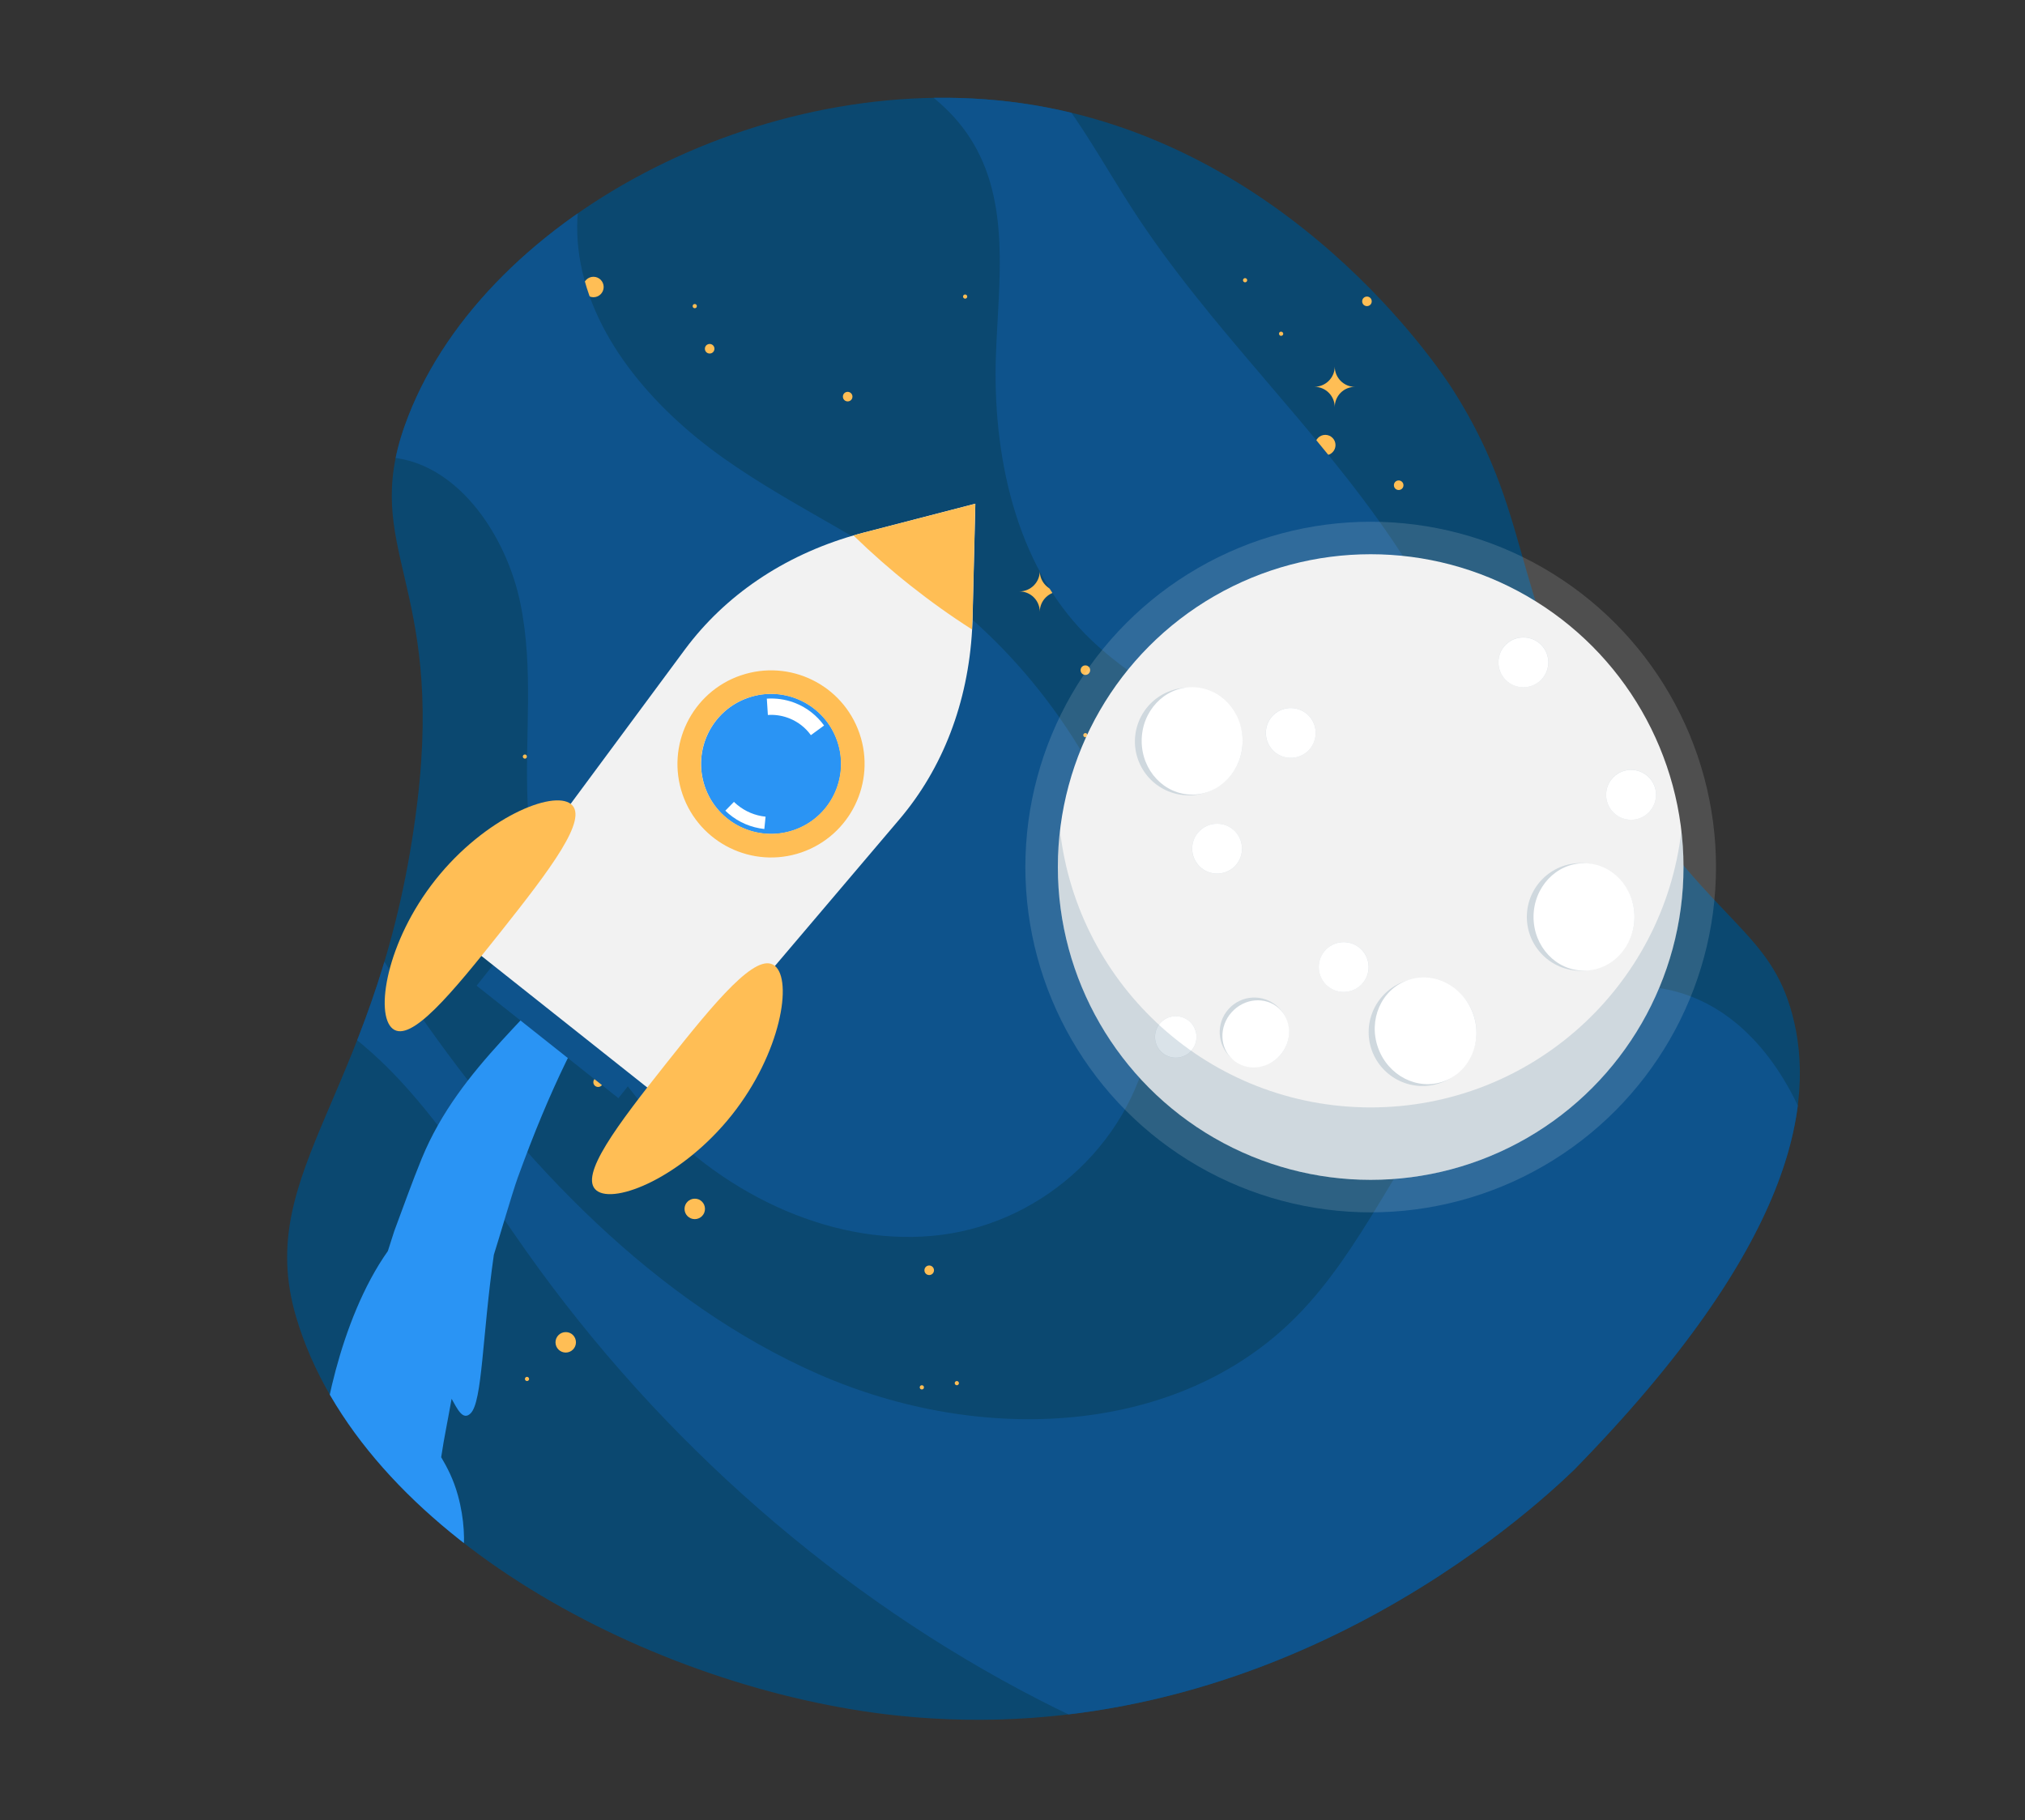 <?xml version="1.0" encoding="utf-8"?>
<!-- Generator: Adobe Illustrator 25.0.0, SVG Export Plug-In . SVG Version: 6.00 Build 0)  -->
<svg version="1.1" id="Layer_1" xmlns="http://www.w3.org/2000/svg" xmlns:xlink="http://www.w3.org/1999/xlink" x="0px" y="0px"
	 viewBox="0 0 2118.7 1904.5" style="enable-background:new 0 0 2118.7 1904.5;" xml:space="preserve">
<rect x="0" y="0" width="2118.7" height="1904.5" fill="#333333" stroke="none"/>
<style type="text/css">
	.st0{fill:#0B4870;}
	.st1{clip-path:url(#SVGID_2_);}
	.st2{fill:#FFBE55;}
	.st3{fill:#0E538C;}
	.st4{clip-path:url(#SVGID_4_);}
	.st5{fill:#2A94F4;}
	.st6{fill:#F2F2F2;}
	.st7{fill:#FFFFFF;}
	.st8{opacity:0.15;fill:#F2F2F2;enable-background:new    ;}
	.st9{opacity:0.15;fill:#0B4870;enable-background:new    ;}
</style>
<g>
	<g id="Layer_1_1_">
		<path class="st0" d="M1646.9,1537.9c-44.4,42.7-319.5,298.2-708.3,257.1c-253.9-26.9-561.3-188-628.8-417.1
			c-46-156.1,90.5-235,127-540c27.3-228.2-58.8-264.1-13.4-392.3c76.5-216,374.9-376,645.3-337.6
			c280.4,39.8,438.6,279.7,451.2,299.4c92.3,144.7,54.3,226.6,181.7,418.1c94.5,142,150.2,149.3,173.5,235.4
			C1900.3,1154.1,1877.4,1302.3,1646.9,1537.9z"/>
		<g>
			<g>
				<defs>
					<path id="SVGID_1_" d="M1646.9,1537.9c-44.4,42.7-319.5,298.2-708.3,257.1c-253.9-26.9-561.3-188-628.8-417.1
						c-46-156.1,90.5-235,127-540c27.3-228.2-58.8-264.1-13.4-392.3c76.5-216,374.9-376,645.3-337.6
						c280.4,39.8,438.6,279.7,451.2,299.4c92.3,144.7,54.3,226.6,181.7,418.1c94.5,142,150.2,149.3,173.5,235.4
						C1900.3,1154.1,1877.4,1302.3,1646.9,1537.9z"/>
				</defs>
				<clipPath id="SVGID_2_">
					<use xlink:href="#SVGID_1_"  style="overflow:visible;"/>
				</clipPath>
				<g class="st1">
					<path class="st2" d="M737.6,1264.9c0,5.9-4.8,10.7-10.7,10.7s-10.7-4.8-10.7-10.7c0-5.9,4.8-10.7,10.7-10.7l0,0
						C732.8,1254.1,737.6,1258.9,737.6,1264.9z"/>
					<path class="st2" d="M1302.7,1851.3c0,5.9-4.8,10.7-10.7,10.7c-5.9,0-10.7-4.8-10.7-10.7c0-5.9,4.8-10.7,10.7-10.7l0,0
						C1297.9,1840.6,1302.7,1845.4,1302.7,1851.3z"/>
					<path class="st2" d="M631.6,300.3c0,5.9-4.8,10.7-10.7,10.7s-10.7-4.8-10.7-10.7c0-5.9,4.8-10.7,10.7-10.7l0,0
						C626.8,289.6,631.6,294.4,631.6,300.3L631.6,300.3z"/>
					<path class="st2" d="M1402.2,1517.2c0,5.9-4.8,10.7-10.7,10.7s-10.7-4.8-10.7-10.7s4.8-10.7,10.7-10.7l0,0
						C1397.4,1506.5,1402.2,1511.3,1402.2,1517.2z"/>
					<path class="st2" d="M1214.9,746.3c0,5.9-4.8,10.7-10.7,10.7c-5.9,0-10.7-4.8-10.7-10.7s4.8-10.7,10.7-10.7l0,0
						C1210.1,735.6,1214.9,740.4,1214.9,746.3z"/>
					<path class="st2" d="M1397.3,465.7c0,5.9-4.8,10.7-10.7,10.7c-5.9,0-10.7-4.8-10.7-10.7s4.8-10.7,10.7-10.7l0,0
						C1392.5,455,1397.3,459.8,1397.3,465.7z"/>
					<path class="st2" d="M602.6,1404.5c0,5.9-4.8,10.7-10.7,10.7s-10.7-4.8-10.7-10.7c0-5.9,4.8-10.7,10.7-10.7l0,0
						C597.8,1393.7,602.6,1398.5,602.6,1404.5L602.6,1404.5z"/>
					<path class="st2" d="M551.4,1233.8c0,1.2-1,2.2-2.2,2.2s-2.2-1-2.2-2.2s1-2.2,2.2-2.2l0,0
						C550.4,1231.6,551.3,1232.5,551.4,1233.8L551.4,1233.8z"/>
					<path class="st2" d="M570,694c0,1.2-1,2.2-2.2,2.2s-2.2-1-2.2-2.2s1-2.2,2.2-2.2l0,0C569.1,691.8,570,692.8,570,694z"/>
					<path class="st2" d="M1012,310.3c0,1.2-1,2.2-2.2,2.2s-2.2-1-2.2-2.2s1-2.2,2.2-2.2l0,0C1011,308.2,1012,309.1,1012,310.3z"/>
					<path class="st2" d="M1137.8,769.2c0,1.2-1,2.2-2.2,2.2s-2.2-1-2.2-2.2s1-2.2,2.2-2.2l0,0C1136.8,767,1137.8,768,1137.8,769.2z
						"/>
					<path class="st2" d="M1140,1902.3c0,1.2-1,2.2-2.2,2.2s-2.2-1-2.2-2.2s1-2.2,2.2-2.2l0,0C1139,1900.1,1140,1901,1140,1902.3
						L1140,1902.3z"/>
					<circle class="st2" cx="964.5" cy="1451.6" r="2.2"/>
					<path class="st2" d="M635.2,1094.1c0,1.2-1,2.2-2.2,2.2s-2.2-1-2.2-2.2s1-2.2,2.2-2.2l0,0
						C634.2,1091.9,635.2,1092.9,635.2,1094.1z"/>
					<path class="st2" d="M1388.8,689c0,1.2-1,2.2-2.2,2.2s-2.2-1-2.2-2.2s1-2.2,2.2-2.2l0,0C1387.8,686.8,1388.8,687.8,1388.8,689z
						"/>
					<path class="st2" d="M1304.9,293.2c0,1.2-1,2.2-2.2,2.2s-2.2-1-2.2-2.2s1-2.2,2.2-2.2l0,0C1303.9,291,1304.9,292,1304.9,293.2z
						"/>
					<path class="st2" d="M594.1,476.5c0,1.2-1,2.2-2.2,2.2s-2.2-1-2.2-2.2s1-2.2,2.2-2.2l0,0C593.1,474.3,594.1,475.2,594.1,476.5
						L594.1,476.5z"/>
					<path class="st2" d="M551.4,791.6c0,1.2-1,2.2-2.2,2.2s-2.2-1-2.2-2.2s1-2.2,2.2-2.2S551.3,790.4,551.4,791.6L551.4,791.6z"/>
					<circle class="st2" cx="726.9" cy="320.3" r="2.2"/>
					<path class="st2" d="M1200.2,825.5c0,1.2-1,2.2-2.2,2.2s-2.2-1-2.2-2.2s1-2.2,2.2-2.2l0,0
						C1199.2,823.3,1200.2,824.3,1200.2,825.5z"/>
					<path class="st2" d="M553.6,1442.8c0,1.2-1,2.2-2.2,2.2s-2.2-1-2.2-2.2s1-2.2,2.2-2.2l0,0
						C552.6,1440.6,553.5,1441.6,553.6,1442.8z"/>
					<path class="st2" d="M1144.4,1842c0,1.2-1,2.2-2.2,2.2s-2.2-1-2.2-2.2s1-2.2,2.2-2.2l0,0
						C1143.5,1839.8,1144.4,1840.8,1144.4,1842L1144.4,1842z"/>
					<path class="st2" d="M1162.7,805.3c0,1.2-1,2.2-2.2,2.2s-2.2-1-2.2-2.2s1-2.2,2.2-2.2l0,0
						C1161.7,803.1,1162.7,804.1,1162.7,805.3z"/>
					<path class="st2" d="M1430.2,1466.9c0,1.2-1,2.2-2.2,2.2s-2.2-1-2.2-2.2s1-2.2,2.2-2.2l0,0
						C1429.2,1464.7,1430.2,1465.7,1430.2,1466.9z"/>
					<path class="st2" d="M1003.3,1447.2c0,1.2-1,2.2-2.2,2.2s-2.2-1-2.2-2.2s1-2.2,2.2-2.2l0,0
						C1002.3,1445,1003.3,1446,1003.3,1447.2z"/>
					<path class="st2" d="M1490.6,1025.2c0,1.2-1,2.2-2.2,2.2s-2.2-1-2.2-2.2s1-2.2,2.2-2.2l0,0
						C1489.6,1023,1490.6,1024,1490.6,1025.2z"/>
					<path class="st2" d="M1331.6,1701.7c0,1.2-1,2.2-2.2,2.2s-2.2-1-2.2-2.2s1-2.2,2.2-2.2l0,0
						C1330.6,1699.5,1331.6,1700.5,1331.6,1701.7z"/>
					<path class="st2" d="M1463.4,1822.8c0,1.2-1,2.2-2.2,2.2s-2.2-1-2.2-2.2s1-2.2,2.2-2.2l0,0
						C1462.4,1820.6,1463.4,1821.6,1463.4,1822.8z"/>
					<path class="st2" d="M525.5,1150.9c0.4,1.2-0.3,2.4-1.4,2.7s-2.4-0.3-2.7-1.4c-0.4-1.2,0.3-2.4,1.4-2.7
						C523.9,1149.1,525.1,1149.8,525.5,1150.9z"/>
					<path class="st2" d="M1470.5,788.7c0.4,1.2-0.3,2.4-1.5,2.7c-1.2,0.4-2.4-0.3-2.7-1.5c-0.4-1.2,0.3-2.4,1.4-2.7
						C1468.9,786.9,1470.1,787.6,1470.5,788.7z"/>
					<path class="st2" d="M1342.5,348.6c0.4,1.2-0.3,2.4-1.5,2.7c-1.2,0.4-2.4-0.3-2.7-1.5c-0.4-1.2,0.3-2.4,1.4-2.7
						C1340.9,346.8,1342.1,347.4,1342.5,348.6L1342.5,348.6z"/>
					<path class="st2" d="M630.8,1132.3c0,2.8-2.2,5-5,5s-5-2.2-5-5s2.2-5,5-5S630.8,1129.6,630.8,1132.3z"/>
					<path class="st2" d="M1468.4,507.7c0,2.8-2.2,5-5,5s-5-2.2-5-5s2.2-5,5-5S1468.4,505,1468.4,507.7z"/>
					<path class="st2" d="M1086.8,1863.9c0,2.8-2.2,5-5,5s-5-2.2-5-5s2.2-5,5-5C1084.5,1858.9,1086.8,1861.1,1086.8,1863.9z"/>
					<path class="st2" d="M1163.2,872.1c0,2.8-2.2,5-5,5s-5-2.2-5-5s2.2-5,5-5S1163.2,869.3,1163.2,872.1z"/>
					<path class="st2" d="M1396.5,1681.9c0,2.8-2.2,5-5,5s-5-2.2-5-5s2.2-5,5-5S1396.5,1679.1,1396.5,1681.9z"/>
					<path class="st2" d="M1301.9,1606.2c0,2.8-2.2,5-5,5s-5-2.2-5-5s2.2-5,5-5S1301.9,1603.4,1301.9,1606.2z"/>
					<path class="st2" d="M1452.3,919.6c0,2.8-2.2,5-5,5s-5-2.2-5-5s2.2-5,5-5S1452.3,916.8,1452.3,919.6z"/>
					<path class="st2" d="M967.2,1127.4c0,2.8-2.2,5-5,5s-5-2.2-5-5s2.2-5,5-5C965,1122.4,967.2,1124.6,967.2,1127.4z"/>
					<path class="st2" d="M972.2,772.5c0,2.8-2.2,5-5,5s-5-2.2-5-5s2.2-5,5-5C970,767.5,972.2,769.7,972.2,772.5z"/>
					<path class="st2" d="M1140.6,701.2c0,2.8-2.2,5-5,5s-5-2.2-5-5s2.2-5,5-5S1140.6,698.4,1140.6,701.2z"/>
					<path class="st2" d="M886.9,825.5c0,2.8-2.2,5-5,5s-5-2.2-5-5s2.2-5,5-5S886.9,822.7,886.9,825.5z"/>
					<path class="st2" d="M977.2,1329.1c0,2.8-2.2,5-5,5s-5-2.2-5-5s2.2-5,5-5C974.9,1324.1,977.2,1326.3,977.2,1329.1z"/>
					<path class="st2" d="M549.2,1099.1c0,2.8-2.2,5-5,5s-5-2.2-5-5s2.2-5,5-5S549.2,1096.3,549.2,1099.1z"/>
					<path class="st2" d="M1435.2,315.3c0,2.8-2.2,5-5,5s-5-2.2-5-5s2.2-5,5-5S1435.2,312.5,1435.2,315.3z"/>
					<path class="st2" d="M747.5,364.9c0,2.8-2.2,5-5,5s-5-2.2-5-5s2.2-5,5-5S747.5,362.1,747.5,364.9z"/>
					<path class="st2" d="M544.2,426c0,2.8-2.2,5-5,5s-5-2.2-5-5s2.2-5,5-5S544.2,423.2,544.2,426z"/>
					<path class="st2" d="M625.8,800.3c0,2.8-2.2,5-5,5s-5-2.2-5-5s2.2-5,5-5S625.8,797.6,625.8,800.3z"/>
					<path class="st2" d="M891.9,415c0,2.8-2.2,5-5,5s-5-2.2-5-5s2.2-5,5-5C889.6,410,891.9,412.2,891.9,415z"/>
					<path class="st2" d="M1114.2,807.5c0,2.8-2.2,5-5,5s-5-2.2-5-5s2.2-5,5-5S1114.2,804.7,1114.2,807.5z"/>
					<path class="st2" d="M705.7,1067.2L705.7,1067.2c0-11.7-9.5-21.2-21.2-21.3l0,0c11.7,0,21.3-9.5,21.3-21.3l0,0l0,0
						c0,11.7,9.5,21.3,21.3,21.3l0,0l0,0C715.2,1045.9,705.7,1055.4,705.7,1067.2L705.7,1067.2z"/>
					<path class="st2" d="M1087.9,640.1L1087.9,640.1c0-11.7-9.5-21.3-21.3-21.3l0,0l0,0c11.7,0,21.3-9.5,21.3-21.3l0,0l0,0
						c0,11.7,9.5,21.3,21.3,21.3l0,0l0,0C1097.5,618.9,1087.9,628.4,1087.9,640.1L1087.9,640.1z"/>
					<path class="st2" d="M988.5,1681.9L988.5,1681.9c0-11.7-9.5-21.3-21.3-21.3l0,0l0,0c11.7,0,21.3-9.5,21.3-21.2l0,0l0,0
						c0,11.7,9.5,21.3,21.3,21.3l0,0l0,0C998,1660.6,988.5,1670.1,988.5,1681.9L988.5,1681.9z"/>
					<path class="st2" d="M1396.5,426L1396.5,426c0-11.7-9.5-21.3-21.3-21.3l0,0l0,0c11.7,0,21.3-9.5,21.3-21.2l0,0
						c0,11.7,9.5,21.3,21.2,21.3l0,0l0,0C1406,404.7,1396.5,414.2,1396.5,426z"/>
					<path class="st3" d="M-107.4,1408.8c11.5-128.4,72.7-246.3,166.8-321.4c49.5-39.5,110.6-68,175.6-61.9
						c68.9,6.5,133.4,51,183.8,105.3s89.4,118.6,132.5,179.3c140.4,198.1,327.1,361.3,536,468.5c84.6,43.4,173.8,78,264.7,88.4
						c217.8,25,428.1-102.3,519-301.6c46.9-102.9,64-225.5,33.9-342.3c-17.8-69.1-56-139.3-117.4-172.1
						c-92.7-49.5-198.8,5-261.2,81.6s-100.6,174.7-169.7,244.7c-123.5,125.1-329.1,135.4-500,60.6s-310.4-221.3-420.8-381
						c-72.7-105.2-136.5-221.4-156.4-346c-8.7-54.5-8.3-111.8,14.1-158.7c22.4-46.9,70.8-80.7,122.5-72.7
						c65.9,10.2,114.1,82.3,128.4,151.5c14.3,69.2,4.6,138.8,7.6,208.4c5,116.7,48.5,237,128.2,325.4S877.1,1306,985.3,1292
						s201.7-99.3,219.7-212.4c9.5-59.8-1.2-123.6-21.9-183.2c-37.3-107.8-107.5-205.4-196.9-273.7c-72.2-55.2-155.1-90.9-229-143.2
						S615.2,350,605.1,259.8C595.9,177.6,640.3,99,707.4,64.2s152.9-28.3,225.2,9.3c32,16.7,62.5,39.8,82.6,71.3
						c42.7,66.6,29.5,150.2,26.8,226.8c-3.6,103.1,19.9,217.5,94.2,292.6c74.8,75.6,195.8,108.5,231.2,209.2
						c10.4,29.6,11.2,61,18.5,91.4c7.2,30.4,23.7,62.4,51.4,74.2c41.4,17.6,81.5-18.9,99.7-58.6c57.8-125.5,5-288.4-77.8-411.7
						s-193.6-225-274.3-349.8c-45.9-71.1-86-153.5-157.6-193.6c-76.2-42.7-164.7-24-241.7,2.1C382.8,164-29.2,339.5-198.8,745.7"/>
				</g>
			</g>
		</g>
		<g>
			<g>
				<defs>
					<path id="SVGID_3_" d="M1646.9,1537.9c-44.4,42.7-319.5,298.2-708.3,257.1c-253.9-26.9-561.3-188-628.8-417.1
						c-46-156.1,90.5-235,127-540c27.3-228.2-58.8-264.1-13.4-392.3c76.5-216,374.9-376,645.3-337.6
						c280.4,39.8,438.6,279.7,451.2,299.4c92.3,144.7,54.3,226.6,181.7,418.1c94.5,142,150.2,149.3,173.5,235.4
						C1900.3,1154.1,1877.4,1302.3,1646.9,1537.9z"/>
				</defs>
				<clipPath id="SVGID_4_">
					<use xlink:href="#SVGID_3_"  style="overflow:visible;"/>
				</clipPath>
				<g class="st4">
					<path class="st5" d="M444.6,1724.8c0.6-38.2,3-75.8,6.4-112.7c8.3-1.4,14,59.1,21,52.9c9.3-8.2,21-49.8,7.1-100.4
						c-4.7-17-11.3-29.4-17.5-39.9c1.6-10.4,3.3-20.7,5.3-30.8s3.7-20.3,5.6-30.3c6,10.6,11.8,23.4,20,15.1
						c12.2-12.4,12-80,24.2-165.8c6-18.7,18.6-62.7,25-80.7c34.8-95.7,63.7-151.7,106.3-223.1c11-18.7,22.1-36.5,33.2-53.4
						c-9.5-7.4-19.1-14.9-28.8-22.3l-2.6,3.3c-12.2,15.8-23.7,33-36.2,50.4c-48.2,70.7-132.2,127.2-172.4,225.2
						c-10,24.5-19.1,50-28.7,75.8c-2.2,6.9-4.5,13.9-6.7,20.9c-51.7,73.1-70.4,186.1-70.6,220.7c-0.4,65.9,29.4,23.9,32.3,95.5
						c0.8,19.2-1.5,34.1-5.1,46.5c25.2,14.5,49,28.6,72.7,46.8C438.4,1720.7,441.4,1722.8,444.6,1724.8z"/>
				</g>
			</g>
		</g>
		
			<rect x="566" y="979.9" transform="matrix(0.621 -0.783 0.783 0.621 -620.075 866.013)" class="st3" width="40" height="189.5"/>
		<path class="st6" d="M941.1,857.2L692.5,1150L488.3,988l228.5-308.7c41.7-56,102.3-97.6,176.3-119.1c3.7-1.2,7.8-2.2,11.6-3.2
			l115.8-30l-2.9,119.6l-0.5,12.1C1012.8,735.4,986.3,804,941.1,857.2z"/>
		<path class="st2" d="M1017,658.6c-22.3-14.2-43.8-29.6-64.5-46s-40.6-33.9-59.5-52.3c3.7-1.2,7.8-2.2,11.6-3.2l115.8-30
			l-2.9,119.6L1017,658.6z"/>
		<path class="st5" d="M876.1,775.5c13.1,38.3-7.2,80-45.5,93.1s-80-7.2-93.1-45.5c-13.1-38.3,7.2-80,45.5-93.1l0,0
			C821.2,716.8,862.9,737.2,876.1,775.5z"/>
		<path class="st2" d="M830.4,868.5c38.3-13.1,58.6-54.8,45.5-93c-13.1-38.3-54.8-58.6-93-45.5c-38.3,13.1-58.6,54.8-45.5,93l0,0
			C750.6,861.2,792.2,881.5,830.4,868.5z M899.3,767.5c17.5,51.1-9.7,106.8-60.8,124.4c-51.1,17.5-106.8-9.7-124.4-60.8
			c-17.5-51.1,9.7-106.8,60.8-124.4h0.1C826.2,689.2,881.8,716.4,899.3,767.5z"/>
		<path class="st7" d="M862.2,759.1c-7.5-10.4-17.8-18.5-29.7-23.3l-2.1-0.8c-9-3.3-18.5-4.6-28.1-4l1.1,17.1
			c7.1-0.5,14.1,0.5,20.8,2.9l2.1,0.8c8.8,3.6,16.5,9.6,22.1,17.4L862.2,759.1z"/>
		<path class="st7" d="M758.9,848.2c0.7,0.6,1.3,1.3,2,1.9l1.7,1.5c10.5,8.9,23.4,14.3,37.1,15.8l1.3-12.9
			c-11-1.1-21.4-5.5-29.9-12.6l-1.7-1.5l-1.5-1.4L758.9,848.2z"/>
		<path class="st2" d="M524.1,974.7c-51.5,64.9-94.3,116.7-113.2,101.7s-6.7-91.1,44.8-156s122.8-94.1,141.7-79.1
			S575.6,909.8,524.1,974.7z"/>
		<path class="st2" d="M697.4,1112.2c-51.5,64.9-92.2,118.4-73.3,133.4s90.2-14.2,141.7-79.1s63.7-141,44.8-156
			C791.7,995.5,748.9,1047.2,697.4,1112.2z"/>
		<circle class="st6" cx="1434.1" cy="907.2" r="327.3"/>
		<circle class="st8" cx="1434.1" cy="907.2" r="361.3"/>
		
			<ellipse transform="matrix(0.923 -0.385 0.385 0.923 -202.685 539.056)" class="st9" cx="1243.7" cy="775.3" rx="56.3" ry="56.3"/>
		<ellipse class="st7" cx="1247.3" cy="775.2" rx="52.8" ry="56.2"/>
		<path class="st9" d="M1541.4,1060.9c10.5,29.3-4.7,61.5-34,72.1c-29.3,10.5-61.5-4.7-72.1-34c-10.5-29.3,4.7-61.5,34-72.1
			c0,0,0,0,0.1,0C1498.6,1016.5,1530.9,1031.7,1541.4,1060.9z"/>
		
			<ellipse transform="matrix(0.941 -0.338 0.338 0.941 -276.807 567.496)" class="st7" cx="1491.7" cy="1078.9" rx="52.8" ry="56.2"/>
		<circle class="st9" cx="1653.8" cy="959.4" r="56.3"/>
		<ellipse class="st7" cx="1657.3" cy="959.4" rx="52.8" ry="56.2"/>
		<circle class="st9" cx="1273.4" cy="888" r="26.1"/>
		<path class="st7" d="M1292,869.6c-10.1-10.2-26.6-10.3-36.9-0.2s-10.3,26.6-0.2,36.9s26.6,10.3,36.9,0.2c0.4-0.4,0.8-0.8,1.1-1.2
			C1302,895.1,1301.6,879.5,1292,869.6z"/>
		<path class="st9" d="M1425.3,1029.2c-9.6,10.7-26.1,11.6-36.8,2c-10.7-9.6-11.6-26.1-2-36.8c9.6-10.7,26.1-11.6,36.8-2
			C1434.1,1002,1435,1018.5,1425.3,1029.2L1425.3,1029.2z"/>
		<path class="st7" d="M1424.4,993.5c-10.1-10.2-26.6-10.3-36.9-0.2c-10.2,10.1-10.3,26.6-0.2,36.9c10.1,10.2,26.6,10.3,36.9,0.2
			c0.4-0.4,0.8-0.8,1.1-1.2C1434.5,1019,1434.1,1003.3,1424.4,993.5z"/>
		<path class="st9" d="M1613.3,710.4c-9.6,10.7-26.1,11.6-36.9,2c-10.7-9.6-11.6-26.1-2-36.9c9.6-10.7,26.1-11.6,36.9-2l0,0
			C1622.1,683.2,1623,699.7,1613.3,710.4z"/>
		<path class="st7" d="M1612.4,674.7c-10.1-10.2-26.6-10.3-36.9-0.2c-10.2,10.1-10.3,26.6-0.2,36.9c10.1,10.2,26.6,10.3,36.9,0.2
			c0.4-0.4,0.7-0.8,1.1-1.2C1622.5,700.1,1622.1,684.5,1612.4,674.7z"/>
		<path class="st9" d="M1726,849c-9.6,10.7-26.1,11.6-36.9,2c-10.7-9.6-11.6-26.1-2-36.9c9.6-10.7,26.1-11.6,36.9-2l0,0
			C1734.7,821.7,1735.6,838.2,1726,849z"/>
		<path class="st7" d="M1725.1,813.3c-10.1-10.2-26.6-10.4-36.9-0.2c-10.2,10.1-10.4,26.6-0.2,36.9c10.1,10.2,26.6,10.4,36.9,0.2
			c0.4-0.4,0.8-0.8,1.1-1.2C1735.2,838.7,1734.8,823.1,1725.1,813.3z"/>
		<path class="st9" d="M1339.3,1104.1c-13.3,14.9-36.2,16.2-51.1,2.8s-16.2-36.2-2.8-51.1c13.3-14.9,36.2-16.2,51.1-2.8l0,0
			C1351.3,1066.3,1352.6,1089.2,1339.3,1104.1z"/>
		
			<ellipse transform="matrix(0.667 -0.745 0.745 0.667 -368.222 1339.259)" class="st7" cx="1313.9" cy="1081.5" rx="36.1" ry="33.9"/>
		<path class="st9" d="M1246.3,1099.5c-8,8.9-21.8,9.7-30.7,1.7c-8.9-8-9.7-21.8-1.7-30.7c8-8.9,21.7-9.7,30.7-1.7
			C1253.6,1076.8,1254.3,1090.5,1246.3,1099.5L1246.3,1099.5z"/>
		<path class="st7" d="M1245.6,1069.7c-8.4-8.5-22.2-8.6-30.7-0.2s-8.6,22.2-0.2,30.7s22.2,8.6,30.7,0.2c0.3-0.3,0.6-0.6,0.9-1
			C1254,1090.9,1253.6,1077.9,1245.6,1069.7z"/>
		<path class="st9" d="M1376.1,771.5c-2.6,14.2-16.1,23.6-30.3,21s-23.6-16.1-21-30.3s16.1-23.6,30.3-21l0,0
			C1369.3,743.8,1378.7,757.4,1376.1,771.5z"/>
		<path class="st7" d="M1356.7,741.6c-14-3.4-28.1,5.1-31.5,19.1s5.1,28.1,19.1,31.5s28.1-5.1,31.5-19.1c0.1-0.5,0.2-1,0.3-1.5
			C1378.6,758,1370.1,744.9,1356.7,741.6z"/>
		<path class="st9" d="M1434.1,1158.7c-167.9,0-306.2-126.5-325-289.4c-1.5,12.6-2.2,25.2-2.3,37.9c0,180.8,146.5,327.3,327.3,327.3
			s327.3-146.5,327.3-327.3c0-12.7-0.8-25.3-2.2-37.9C1740.4,1032.2,1602.1,1158.7,1434.1,1158.7z"/>
	</g>
</g>
</svg>
